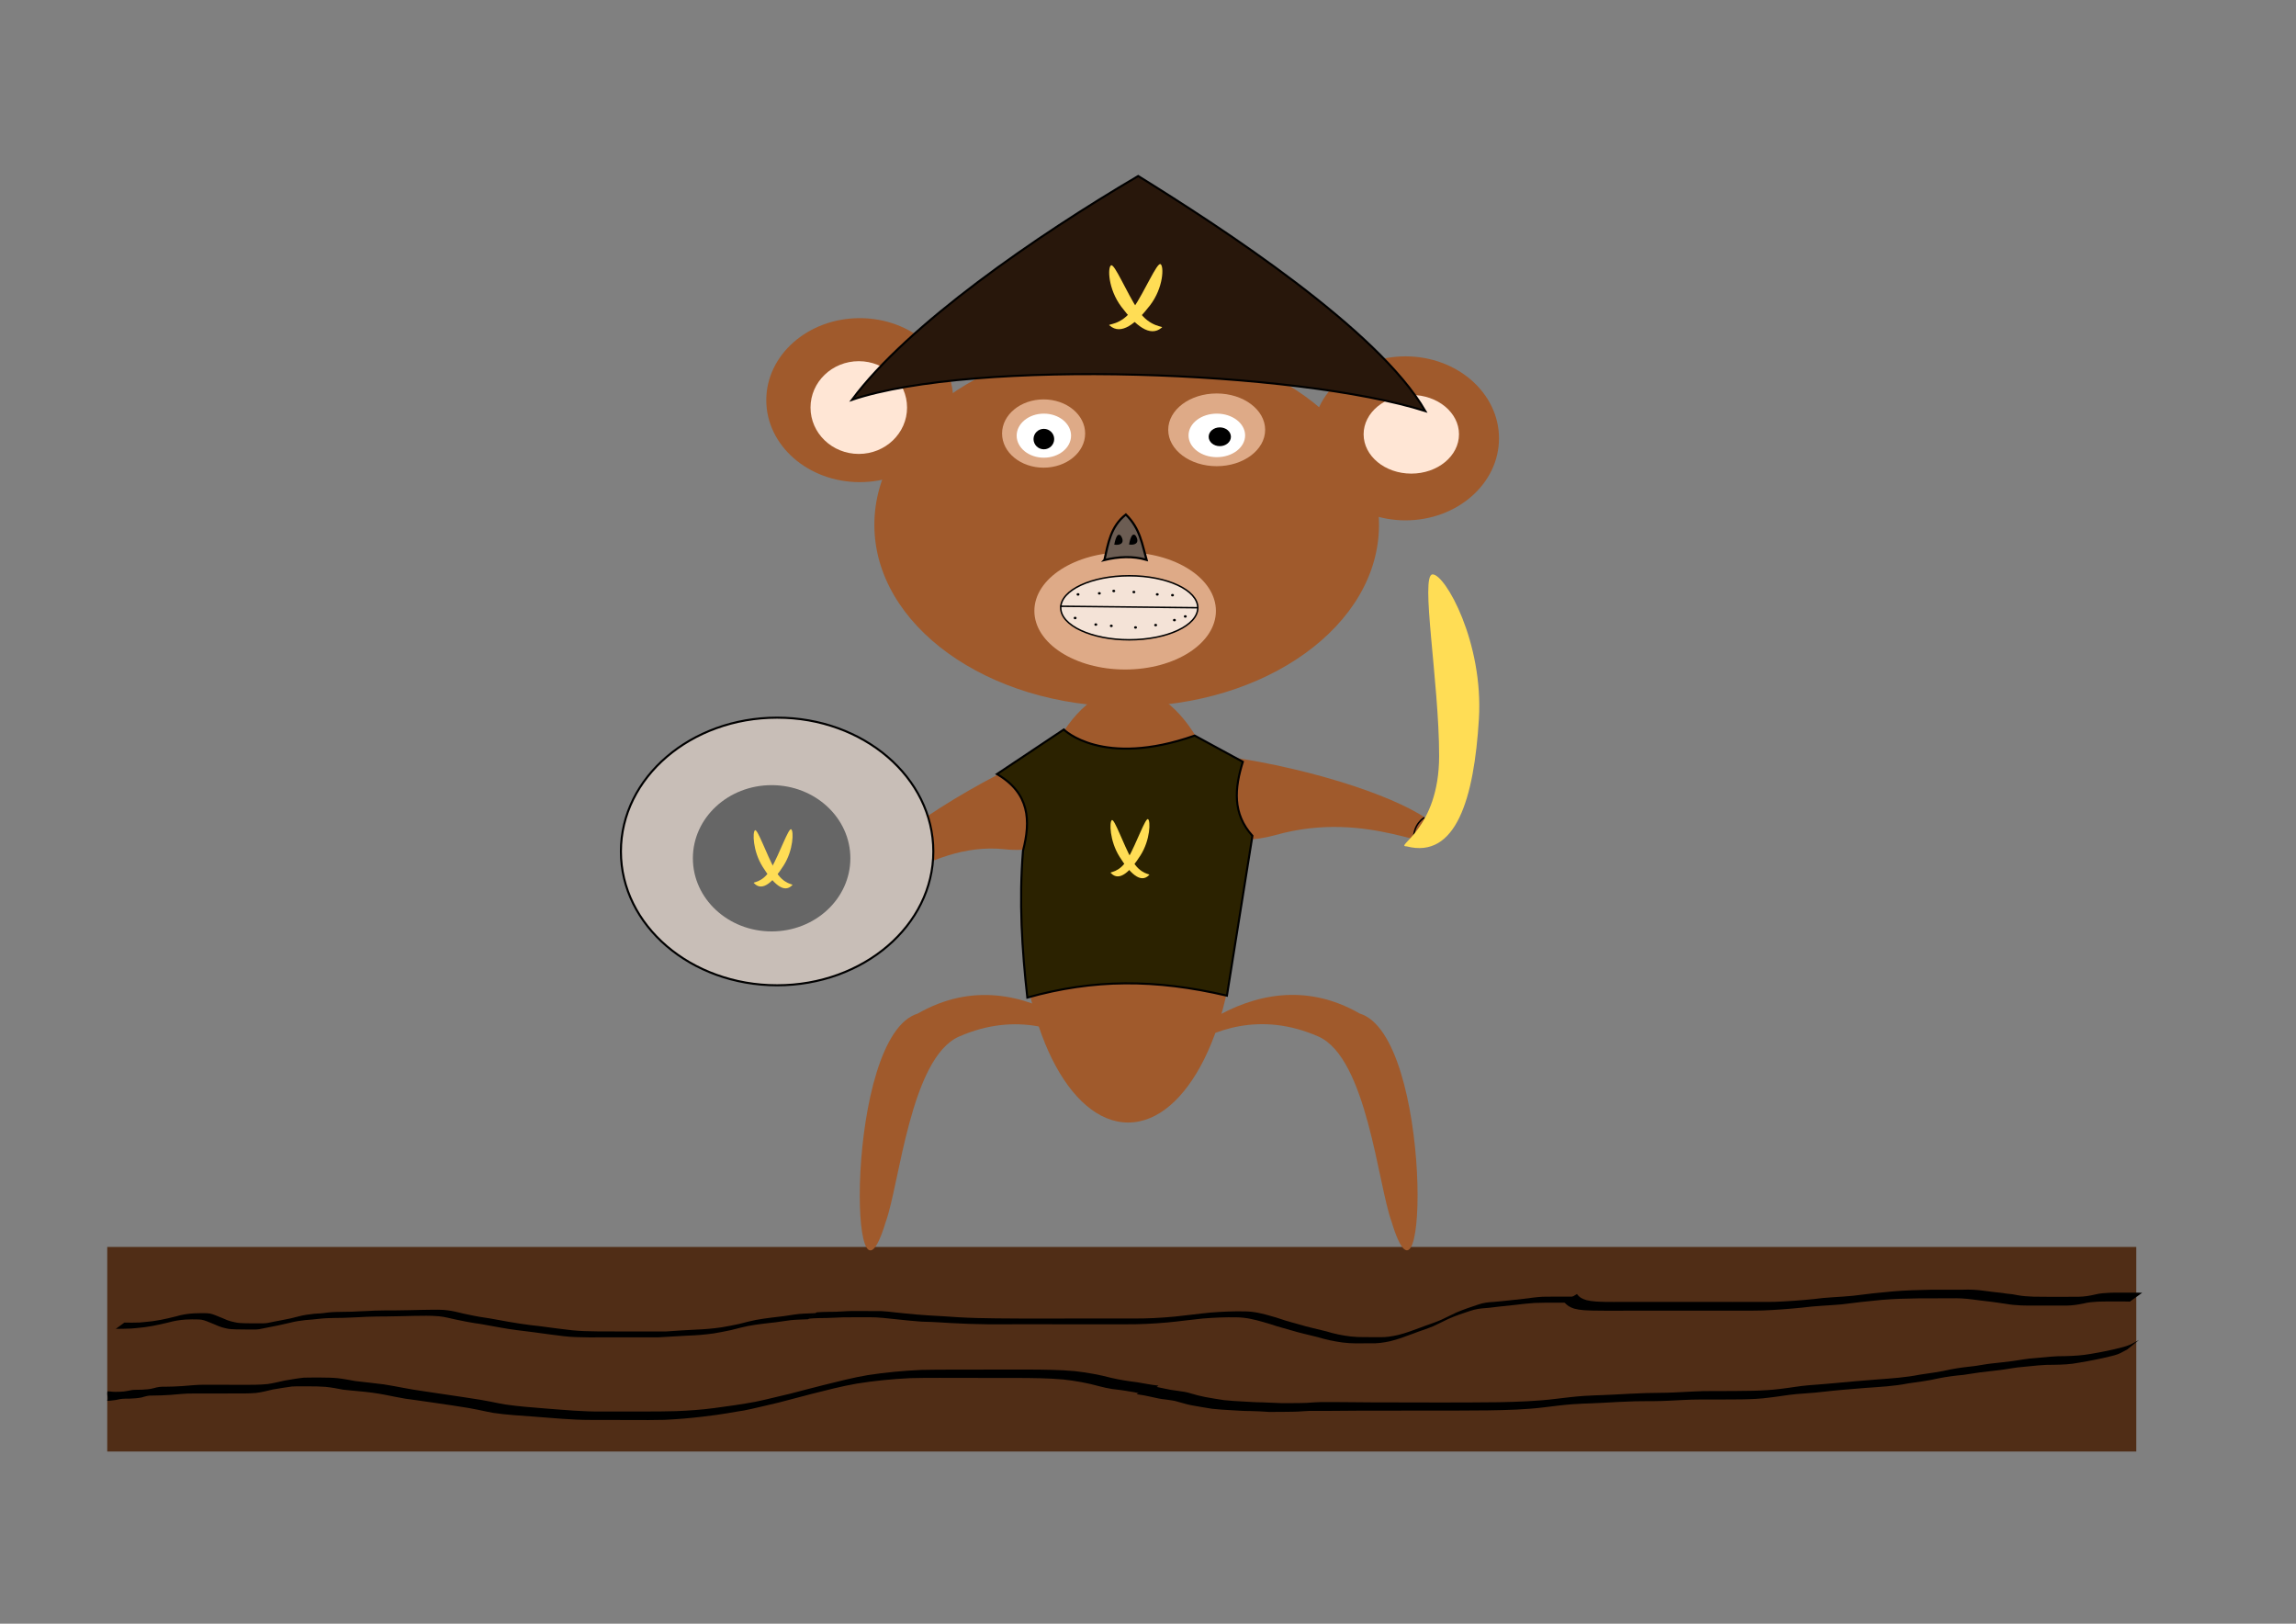 <?xml version="1.0" encoding="UTF-8" standalone="no"?>
<!-- Created with Inkscape (http://www.inkscape.org/) -->

<svg
   xmlns:dc="http://purl.org/dc/elements/1.1/"
   xmlns:cc="http://creativecommons.org/ns#"
   xmlns:rdf="http://www.w3.org/1999/02/22-rdf-syntax-ns#"
   xmlns:svg="http://www.w3.org/2000/svg"
   xmlns="http://www.w3.org/2000/svg"
   xmlns:sodipodi="http://sodipodi.sourceforge.net/DTD/sodipodi-0.dtd"
   xmlns:inkscape="http://www.inkscape.org/namespaces/inkscape"
   width="297mm"
   height="210mm"
   viewBox="0 0 297 210"
   version="1.1"
   id="svg8"
   inkscape:version="0.92.4 (5da689c313, 2019-01-14)"
   sodipodi:docname="Обезьяна-воитель.svg">
  <rect x="0" y="0" width="297" height="210" fill="#808080" stroke="none"/>
  <defs
     id="defs2" />
  <sodipodi:namedview
     id="base"
     pagecolor="#ffffff"
     bordercolor="#666666"
     borderopacity="1.0"
     inkscape:pageopacity="0.0"
     inkscape:pageshadow="2"
     inkscape:zoom="1"
     inkscape:cx="728.82986"
     inkscape:cy="434.41459"
     inkscape:document-units="mm"
     inkscape:current-layer="layer1"
     showgrid="false"
     inkscape:window-width="1920"
     inkscape:window-height="1008"
     inkscape:window-x="0"
     inkscape:window-y="0"
     inkscape:window-maximized="1" />
  <g
     inkscape:label="Layer 1"
     inkscape:groupmode="layer"
     id="layer1"
     transform="translate(0,-87)">
    <g
       id="g5137"
       transform="translate(-14.967,37.792)">
      <rect
         y="210.481"
         x="28.84"
         height="26.458"
         width="262.467"
         id="rect4851"
         style="fill:#502d16;stroke:none;stroke-width:0.265;stroke-opacity:1" />
      <path
         inkscape:connector-curvature="0"
         d="m 31.065,220.26 c 0.651,0.005 1.306,0.029 1.957,-0.008 0.224,-0.013 0.447,-0.04 0.67,-0.061 1.379,-0.099 2.726,-0.395 4.062,-0.734 0.75,-0.229 1.518,-0.345 2.299,-0.39 0.578,-0.013 1.158,-0.045 1.735,-0.01 0.477,0.012 0.916,0.206 1.351,0.383 0.418,0.152 0.819,0.344 1.231,0.512 0.304,0.115 0.621,0.194 0.938,0.26 0.431,0.113 0.882,0.119 1.325,0.135 0.621,0.017 1.243,0.017 1.864,0.014 0.367,0.001 0.735,0.009 1.098,-0.053 0.283,-0.049 0.562,-0.116 0.844,-0.171 0.716,-0.146 1.44,-0.26 2.153,-0.423 0.016,-0.004 0.938,-0.234 0.978,-0.244 0.658,-0.182 1.335,-0.268 2.012,-0.343 0.293,-0.041 0.59,-0.032 0.884,-0.056 0.298,-0.024 0.595,-0.074 0.892,-0.108 0.687,-0.076 1.378,-0.082 2.068,-0.09 0.697,0.011 1.392,-0.035 2.087,-0.068 0.649,-0.014 1.297,-0.061 1.946,-0.089 0.881,-0.03 1.763,-0.028 2.645,-0.029 1.155,-0.005 2.309,-0.044 3.463,-0.066 0.92,0.002 1.844,-0.057 2.763,0.002 0.168,0.011 0.335,0.034 0.503,0.051 0.725,0.077 1.427,0.276 2.136,0.438 0.323,0.074 0.986,0.206 1.303,0.27 0.241,0.044 0.48,0.092 0.722,0.133 1.192,0.203 0.261,0.024 1.458,0.228 0.736,0.126 1.468,0.275 2.205,0.4 0.976,0.163 1.953,0.329 2.936,0.447 2.526,0.303 -1.03,-0.149 1.511,0.178 1.296,0.174 2.592,0.35 3.892,0.492 1.068,0.111 2.142,0.128 3.214,0.141 1.415,0.009 2.829,0.014 4.244,0.015 1.569,-2.6e-4 3.139,-0.004 4.708,-0.007 1.279,-0.083 2.557,-0.181 3.837,-0.236 1.113,-0.039 2.222,-0.139 3.324,-0.299 0.746,-0.142 1.498,-0.256 2.237,-0.431 0.424,-0.1 0.844,-0.216 1.267,-0.32 1.242,-0.314 2.516,-0.451 3.784,-0.605 0.919,-0.084 1.823,-0.276 2.741,-0.372 0.738,-0.071 1.479,-0.057 2.217,-0.111 0,0 -1.081,0.797 -1.081,0.797 v 0 c -0.738,0.043 -1.479,0.04 -2.216,0.117 -0.91,0.104 -1.81,0.282 -2.723,0.36 -1.263,0.15 -2.531,0.289 -3.765,0.61 -0.426,0.106 -0.85,0.222 -1.277,0.322 -0.743,0.174 -1.498,0.291 -2.249,0.429 -1.102,0.154 -2.21,0.247 -3.323,0.282 -1.279,0.054 -2.553,0.163 -3.831,0.224 -1.564,-0.003 -3.129,-0.005 -4.693,-0.003 -1.425,0.002 -2.85,0.015 -4.275,0.006 -1.075,-0.012 -2.152,-0.029 -3.221,-0.152 -1.293,-0.149 -2.582,-0.334 -3.871,-0.509 -1.488,-0.187 -2.979,-0.347 -4.454,-0.628 -0.736,-0.127 -1.468,-0.274 -2.204,-0.398 -1.954,-0.33 0.488,0.101 -1.46,-0.231 -0.243,-0.041 -0.485,-0.088 -0.728,-0.132 -0.425,-0.084 -0.893,-0.173 -1.317,-0.267 -0.708,-0.157 -1.412,-0.343 -2.136,-0.415 -1.079,-0.098 -2.163,-0.062 -3.246,-0.049 -1.159,0.021 -2.317,0.067 -3.475,0.072 -0.886,0.005 -1.773,0.009 -2.659,0.046 -0.651,0.031 -1.301,0.077 -1.952,0.093 -0.693,0.031 -1.386,0.064 -2.08,0.057 -0.691,0.011 -1.382,0.027 -2.069,0.108 -0.592,0.07 -1.184,0.124 -1.778,0.165 -0.667,0.077 -1.332,0.167 -1.981,0.342 -1.039,0.253 -2.086,0.465 -3.136,0.663 -0.074,0.015 -0.763,0.158 -0.866,0.174 -0.369,0.058 -0.743,0.046 -1.115,0.046 -0.62,-0.004 -1.24,-0.006 -1.86,-0.022 -0.456,-0.015 -0.917,-0.025 -1.361,-0.14 -0.319,-0.077 -0.638,-0.158 -0.941,-0.287 -0.409,-0.172 -0.815,-0.353 -1.229,-0.511 -0.427,-0.172 -0.857,-0.344 -1.326,-0.345 -0.57,-0.027 -1.143,-0.008 -1.713,0.014 -0.765,0.053 -1.518,0.178 -2.257,0.389 -1.338,0.326 -2.687,0.605 -4.064,0.71 -0.228,0.02 -0.455,0.046 -0.684,0.06 -0.67,0.041 -1.343,0.027 -2.014,0.045 0,0 1.124,-0.817 1.124,-0.817 z"
         id="path4855"
         style="fill:#000000;stroke:none;stroke-width:0.265;stroke-opacity:1" />
      <path
         inkscape:connector-curvature="0"
         d="m 120.604,218.935 c 0.497,-0.039 0.996,-0.053 1.495,-0.061 0.631,0.009 1.259,-0.018 1.888,-0.057 0.382,-0.028 0.765,-0.045 1.149,-0.049 0.462,-0.002 0.924,0.001 1.385,0.001 0.663,10e-4 1.327,0.003 1.99,0.006 0.148,5.3e-4 0.296,-0.005 0.443,0.002 0.587,0.026 1.175,0.099 1.758,0.164 0.786,0.087 0.571,0.063 1.356,0.139 0.965,0.115 1.936,0.171 2.904,0.247 1.329,0.063 2.655,0.163 3.983,0.246 1.606,0.095 3.215,0.125 4.823,0.144 1.997,0.023 3.994,0.024 5.99,0.025 2.052,0.002 4.103,-0.008 6.155,-0.009 1.85,-0.003 3.701,-5.3e-4 5.551,7.9e-4 1.835,0.017 3.67,-0.076 5.496,-0.252 1.526,-0.152 3.045,-0.368 4.571,-0.514 1.491,-0.115 2.988,-0.186 4.483,-0.154 1.185,0.015 2.331,0.298 3.459,0.633 0.183,0.053 0.367,0.102 0.549,0.158 0.194,0.059 0.386,0.125 0.579,0.187 0.201,0.066 0.4,0.137 0.603,0.199 0.609,0.187 1.228,0.345 1.84,0.521 1.141,0.349 2.311,0.585 3.465,0.882 1.045,0.326 2.103,0.54 3.189,0.668 0.588,0.067 1.179,0.08 1.77,0.083 0.623,-2.6e-4 1.247,2.6e-4 1.87,0.002 0.845,0.041 1.677,-0.101 2.498,-0.284 0.989,-0.254 1.951,-0.607 2.905,-0.969 0.879,-0.348 1.792,-0.609 2.656,-0.996 0.656,-0.3 1.293,-0.639 1.949,-0.939 0.929,-0.398 1.889,-0.716 2.847,-1.034 0.657,-0.235 1.324,-0.303 2.015,-0.336 1.262,-0.122 2.525,-0.249 3.785,-0.394 0.841,-0.102 1.679,-0.231 2.525,-0.275 0.969,-0.02 1.938,-0.011 2.908,-0.012 0.57,-5.3e-4 1.14,-0.003 1.71,-0.006 0,0 -1.097,0.797 -1.097,0.797 v 0 c -0.563,-0.004 -1.125,-0.008 -1.688,-0.01 -0.976,-0.002 -1.953,-0.006 -2.928,0.037 -0.829,0.051 -1.654,0.155 -2.479,0.25 -0.701,0.077 -1.403,0.141 -2.104,0.224 -0.463,0.055 -0.776,0.102 -1.235,0.147 -0.16,0.016 -0.32,0.026 -0.48,0.04 -0.68,0.047 -1.351,0.138 -1.997,0.366 -0.957,0.308 -1.911,0.631 -2.829,1.041 -0.656,0.31 -1.297,0.652 -1.962,0.945 -0.866,0.362 -1.768,0.628 -2.64,0.975 -0.962,0.36 -1.93,0.718 -2.929,0.963 -0.83,0.177 -1.667,0.302 -2.518,0.263 -0.63,0.004 -1.26,0.011 -1.89,0.011 -0.586,-0.006 -1.173,-0.036 -1.754,-0.114 -1.08,-0.147 -2.142,-0.37 -3.185,-0.69 -1.155,-0.295 -2.323,-0.539 -3.463,-0.888 -0.613,-0.178 -1.23,-0.341 -1.841,-0.526 -0.579,-0.176 -1.149,-0.385 -1.737,-0.535 -1.118,-0.326 -2.254,-0.6 -3.426,-0.613 -1.489,-0.031 -2.978,0.035 -4.462,0.158 -1.524,0.15 -3.04,0.37 -4.566,0.509 -1.825,0.16 -3.656,0.252 -5.489,0.233 -1.851,0.001 -3.702,0.004 -5.554,0.001 -2.045,-4e-5 -4.09,-0.009 -6.136,-0.005 -2.011,0.001 -4.022,0.009 -6.033,0.004 -1.604,-0.019 -3.208,-0.069 -4.809,-0.162 -0.835,-0.048 -1.671,-0.111 -2.506,-0.144 -1.072,-0.042 -0.18,0.013 -1.127,-0.035 -0.137,-0.007 -0.274,-0.018 -0.411,-0.026 -0.958,-0.076 -1.915,-0.166 -2.871,-0.274 -1.191,-0.117 -2.383,-0.283 -3.582,-0.272 -0.668,0.002 -1.336,0.004 -2.004,0.005 -0.465,2.1e-4 -0.93,0.002 -1.395,0.008 -0.378,0.008 -0.756,0.023 -1.134,0.046 -0.629,0.035 -1.258,0.046 -1.888,0.05 -0.504,0.013 -1.008,0.028 -1.509,0.083 0,0 1.114,-0.825 1.114,-0.825 z"
         id="path4857"
         style="fill:#000000;stroke:none;stroke-width:0.265;stroke-opacity:1" />
      <path
         inkscape:connector-curvature="0"
         d="m 218.953,216.568 c 0.351,0.464 0.705,0.632 1.247,0.795 0.781,0.189 1.589,0.201 2.388,0.221 0.736,0.013 1.472,0.008 2.208,10e-4 0.643,-0.002 1.286,0.002 1.929,0.003 0.851,0.005 1.701,-9e-5 2.552,1.5e-4 0.84,5.3e-4 1.679,5.3e-4 2.519,0.001 0.92,0.006 1.839,0.002 2.759,-0.002 0.665,-0.004 1.33,-0.002 1.995,-10e-4 0.851,0.002 1.702,0.004 2.554,0.005 0.862,0.001 1.725,-0.004 2.587,-0.004 0.945,-0.003 1.89,0.014 2.835,-0.007 1.678,-0.066 3.356,-0.184 5.027,-0.357 1.701,-0.238 3.422,-0.259 5.128,-0.43 1.725,-0.233 3.457,-0.417 5.191,-0.568 1.612,-0.129 3.229,-0.187 4.846,-0.21 1.381,-0.012 2.761,-0.005 4.142,-0.007 0.968,-0.039 1.929,0.018 2.886,0.159 0.773,0.105 1.549,0.195 2.325,0.276 0.407,0.087 0.824,0.102 1.235,0.158 0.045,0.006 0.622,0.114 0.669,0.123 0.678,0.122 1.366,0.164 2.054,0.188 0.594,0.016 1.188,0.013 1.782,0.015 0.798,0.002 1.597,0.003 2.395,5.2e-4 0.549,-0.003 1.097,-0.008 1.646,-0.006 0.732,-0.012 1.458,-0.126 2.168,-0.299 0.603,-0.15 1.225,-0.184 1.843,-0.216 0.485,-0.021 0.971,-0.02 1.456,-0.018 0.488,-0.001 0.977,0.001 1.465,0.003 0.429,0.008 0.858,-0.018 1.285,0.02 0,0 -1.588,1.137 -1.588,1.137 v 0 c -0.424,-0.02 -0.848,-0.01 -1.273,-0.013 -0.489,5.3e-4 -0.978,0.001 -1.466,-0.002 -0.482,0.002 -0.965,0.002 -1.447,0.024 -0.612,0.033 -1.224,0.088 -1.82,0.24 -0.725,0.149 -1.458,0.258 -2.199,0.268 -0.544,0.003 -1.087,-0.002 -1.631,-0.005 -0.801,-0.002 -1.601,5.3e-4 -2.402,0.005 -0.597,0.002 -1.194,0.004 -1.79,-0.02 -0.692,-0.035 -1.383,-0.087 -2.065,-0.212 -0.629,-0.113 -1.265,-0.166 -1.895,-0.27 -0.774,-0.09 -1.55,-0.175 -2.321,-0.286 -0.944,-0.129 -1.89,-0.183 -2.843,-0.157 -1.379,-0.005 -2.758,-0.006 -4.138,0.008 -1.604,0.022 -3.208,0.063 -4.807,0.199 -1.74,0.156 -3.475,0.361 -5.208,0.582 -1.703,0.152 -3.416,0.192 -5.113,0.42 -1.684,0.171 -3.375,0.296 -5.066,0.368 -0.956,0.025 -1.912,0.027 -2.868,0.025 -0.858,-5.3e-4 -1.717,-0.006 -2.575,-0.004 -0.856,0.002 -1.712,0.003 -2.569,0.005 -0.664,0.001 -1.328,0.003 -1.992,-0.001 -0.918,-0.004 -1.835,-0.008 -2.753,-0.002 -0.841,7.9e-4 -1.681,7.9e-4 -2.522,0.001 -0.851,2.6e-4 -1.702,-0.005 -2.553,8e-4 -0.648,0.002 -1.296,0.006 -1.944,0.009 -0.73,-0.004 -1.459,-0.007 -2.189,-0.022 -0.816,-0.023 -1.643,-0.037 -2.436,-0.252 -0.58,-0.19 -0.926,-0.404 -1.324,-0.875 0,0 1.683,-1.013 1.683,-1.013 z"
         id="path4859"
         style="fill:#000000;stroke:none;stroke-width:0.265;stroke-opacity:1" />
      <path
         inkscape:connector-curvature="0"
         d="m 290.136,223.744 c -0.403,0.19 -0.778,0.438 -1.195,0.601 -0.301,0.118 -0.54,0.169 -0.856,0.251 -1.389,0.35 -2.796,0.619 -4.208,0.855 -1.081,0.217 -2.176,0.257 -3.274,0.27 -1.314,-0.028 -2.619,0.149 -3.925,0.27 -0.964,0.062 -1.908,0.274 -2.865,0.394 -0.902,0.115 -1.806,0.211 -2.709,0.317 -0.723,0.089 -1.439,0.234 -2.162,0.326 -1.066,0.093 -2.126,0.233 -3.176,0.44 -1.311,0.312 -2.649,0.468 -3.98,0.664 -1.802,0.361 -3.637,0.447 -5.465,0.578 -1.921,0.15 -3.838,0.31 -5.752,0.528 -1.058,0.131 -2.122,0.172 -3.183,0.268 -1.175,0.102 -2.333,0.324 -3.505,0.453 -1.197,0.169 -2.404,0.211 -3.61,0.236 -1.745,0.022 -3.49,0.016 -5.236,0.015 -1.703,-0.008 -3.4,0.142 -5.102,0.194 -0.338,0.006 -0.676,0.015 -1.014,0.019 -0.816,0.011 -1.632,-2.6e-4 -2.447,0.019 -1.387,0.032 -2.773,0.125 -4.159,0.195 -0.448,0.021 -0.896,0.043 -1.344,0.062 -1.064,0.045 -1.513,0.047 -2.571,0.122 -1.204,0.086 -2.399,0.245 -3.597,0.389 -2.453,0.312 -4.926,0.37 -7.396,0.408 -2.873,0.033 -5.746,0.03 -8.619,0.029 -2.624,-0.005 -5.249,0.002 -7.873,0.006 -1.334,0.006 -2.668,0.019 -4.002,0.03 -0.618,0.003 -1.235,0.005 -1.853,0.004 -0.529,-0.01 -1.055,-7.9e-4 -1.581,0.045 -0.709,0.062 -1.422,0.066 -2.133,0.074 -0.728,0.008 -1.455,0.011 -2.183,0.014 -0.828,-0.063 -1.657,-0.097 -2.487,-0.118 -0.8,0.007 -1.596,-0.063 -2.394,-0.104 -0.848,-0.032 -1.694,-0.108 -2.538,-0.189 -0.831,-0.143 -1.666,-0.265 -2.495,-0.422 -0.624,-0.111 -1.221,-0.29 -1.83,-0.459 -0.538,-0.184 -1.108,-0.238 -1.668,-0.317 -0.624,-0.062 -1.24,-0.186 -1.848,-0.337 -0.628,-0.147 -1.26,-0.266 -1.899,-0.35 0,0 1.581,-1.115 1.581,-1.115 v 0 c 0.642,0.097 1.277,0.222 1.91,0.365 0.608,0.14 1.223,0.249 1.843,0.319 0.568,0.083 1.143,0.144 1.688,0.335 0.596,0.176 1.194,0.34 1.806,0.454 0.824,0.154 1.651,0.289 2.48,0.411 0.844,0.08 1.689,0.149 2.536,0.18 0.795,0.041 1.589,0.105 2.386,0.105 0.834,0.025 1.668,0.064 2.501,0.1 0.722,0.002 1.444,0.005 2.166,-0.005 0.715,-0.012 1.431,-0.03 2.143,-0.098 0.529,-0.041 1.059,-0.033 1.589,-0.031 0.614,-1.5e-4 1.227,0.002 1.841,0.004 1.306,0.011 2.612,0.024 3.918,0.032 2.614,0.007 5.229,0.017 7.843,0.016 2.873,10e-4 5.747,0.008 8.62,-0.035 2.474,-0.054 4.951,-0.131 7.409,-0.441 1.197,-0.142 2.391,-0.293 3.594,-0.373 1.027,-0.068 1.531,-0.072 2.563,-0.115 0.446,-0.018 0.892,-0.04 1.339,-0.059 1.391,-0.069 2.782,-0.159 4.174,-0.198 1.167,-0.033 2.335,-0.018 3.501,-0.072 1.7,-0.068 3.399,-0.206 5.101,-0.185 1.753,-0.002 3.507,-1.7e-4 5.26,-0.038 1.208,-0.037 2.416,-0.098 3.615,-0.26 1.172,-0.134 2.331,-0.356 3.507,-0.45 1.055,-0.098 2.112,-0.148 3.166,-0.259 1.903,-0.189 3.809,-0.341 5.716,-0.493 1.84,-0.138 3.683,-0.255 5.496,-0.619 1.333,-0.201 2.672,-0.365 3.985,-0.679 1.06,-0.205 2.13,-0.336 3.204,-0.448 0.725,-0.106 1.444,-0.252 2.172,-0.328 0.9,-0.098 1.8,-0.189 2.697,-0.311 0.951,-0.131 1.894,-0.327 2.855,-0.377 1.307,-0.117 2.614,-0.278 3.929,-0.256 1.088,-0.029 2.174,-0.09 3.247,-0.284 1.42,-0.236 2.834,-0.515 4.224,-0.892 0.382,-0.113 0.493,-0.133 0.847,-0.285 0.418,-0.18 0.805,-0.424 1.21,-0.63 0,0 -1.527,1.232 -1.527,1.232 z"
         id="path4861"
         style="fill:#000000;stroke:none;stroke-width:0.265;stroke-opacity:1" />
      <path
         sodipodi:nodetypes="ccccccccccccccccccccccccccccsccccccccccccccccccccccccccccccccccccccccccccccccccccccccccc"
         inkscape:connector-curvature="0"
         d="m 163.23,229.555 c -0.089,-0.008 -0.178,-0.01 -0.266,-0.025 -0.45,-0.073 -0.894,-0.191 -1.343,-0.272 -0.096,-0.017 -1.07,-0.176 -1.153,-0.19 -0.193,-0.028 -0.385,-0.058 -0.578,-0.084 -0.256,-0.034 -0.847,-0.096 -1.107,-0.137 -0.544,-0.084 -1.078,-0.215 -1.612,-0.348 -1.53,-0.428 -3.091,-0.704 -4.668,-0.878 -1.936,-0.175 -3.881,-0.185 -5.823,-0.198 -2.106,-0.007 -4.211,-0.003 -6.317,-0.004 -2.553,0.012 -5.107,-0.041 -7.66,0.029 -2.314,0.116 -4.623,0.338 -6.911,0.708 -1.965,0.34 -3.895,0.847 -5.828,1.331 -1.43,0.368 -2.855,0.754 -4.285,1.124 -1.487,0.329 -2.959,0.723 -4.454,1.017 -0.286,0.045 -0.572,0.088 -0.857,0.136 -0.887,0.149 -1.77,0.31 -2.662,0.431 -0.625,0.085 -1.251,0.157 -1.877,0.239 -1.631,0.195 -3.269,0.332 -4.91,0.409 -1.371,0.04 -2.743,0.025 -4.114,0.021 -1.818,-0.006 -3.635,-0.006 -5.453,-0.01 -2.438,0.005 -4.866,-0.252 -7.296,-0.426 -1.767,-0.139 -3.538,-0.221 -5.292,-0.487 -0.235,-0.045 -0.471,-0.087 -0.706,-0.136 -0.831,-0.173 -1.658,-0.356 -2.494,-0.499 -0.667,-0.114 -1.337,-0.21 -2.005,-0.316 -1.775,-0.276 -3.556,-0.508 -5.332,-0.773 -0.271,-0.036 -0.543,-0.064 -0.813,-0.108 -0.859,-0.138 -1.711,-0.33 -2.565,-0.492 -0.878,-0.167 -0.873,-0.158 -1.752,-0.29 -1.244,-0.167 -2.499,-0.239 -3.745,-0.388 -0.754,-0.147 -1.507,-0.288 -2.272,-0.364 -0.702,-0.058 -1.408,-0.063 -2.112,-0.066 -0.744,0.006 -1.489,-0.021 -2.233,0.021 -0.829,0.11 -1.656,0.246 -2.481,0.388 -0.735,0.177 -1.463,0.366 -2.215,0.451 -1.007,0.083 -2.021,0.059 -3.031,0.061 -1.014,0.002 -2.029,0.005 -3.043,0.008 -0.683,0.002 -1.367,0.002 -2.05,-3e-5 -0.969,-0.016 -1.933,0.103 -2.898,0.177 -0.771,0.057 -1.544,0.078 -2.317,0.088 -0.491,-0.037 -0.951,0.104 -1.412,0.243 -0.5,0.097 -1.011,0.134 -1.52,0.151 -0.423,0.006 -0.842,-0.004 -1.261,0.06 -0.37,0.099 -0.746,0.155 -1.126,0.19 -0.373,0.028 -0.174,0.034 -0.547,0.033 0.162,-0.447 -0.047,-0.632 0.027,-1.16 l 0.006,-0.067 c 0.337,5.3e-4 0.639,0.072 0.976,0.068 0.371,-0.003 0.743,-0.005 1.112,-0.043 0.379,-0.044 0.75,-0.124 1.125,-0.195 0.42,-0.044 0.841,-0.019 1.262,-0.041 0.502,-0.026 1.009,-0.057 1.495,-0.193 0.466,-0.139 0.942,-0.215 1.431,-0.189 0.765,-0.009 1.53,-0.03 2.293,-0.086 0.972,-0.073 1.944,-0.184 2.92,-0.174 0.682,-0.002 1.365,-8e-4 2.047,0.003 1.005,0.006 2.01,0.013 3.015,0.012 1.016,-0.005 2.036,0.003 3.048,-0.103 0.744,-0.103 1.465,-0.299 2.2,-0.45 0.833,-0.139 1.665,-0.294 2.505,-0.377 0.746,-0.026 1.493,-0.007 2.239,-0.013 0.708,0.006 1.416,0.012 2.121,0.083 0.763,0.087 1.514,0.236 2.27,0.369 1.23,0.155 2.466,0.266 3.695,0.43 1.718,0.269 3.415,0.659 5.139,0.883 1.769,0.262 3.539,0.52 5.307,0.792 0.672,0.106 1.346,0.202 2.017,0.313 0.845,0.14 1.68,0.317 2.52,0.482 0.235,0.046 0.471,0.085 0.706,0.128 1.731,0.257 3.476,0.376 5.218,0.522 2.437,0.184 4.876,0.423 7.322,0.39 1.823,-0.002 3.645,0.001 5.468,-0.001 1.379,-0.003 2.758,-0.002 4.136,-0.047 1.624,-0.066 3.247,-0.179 4.859,-0.392 1.805,-0.238 3.607,-0.49 5.398,-0.824 1.498,-0.309 2.975,-0.703 4.467,-1.04 1.42,-0.368 2.836,-0.747 4.26,-1.102 1.933,-0.477 3.862,-0.981 5.828,-1.31 2.283,-0.351 4.586,-0.559 6.893,-0.665 2.56,-0.055 5.121,-0.023 7.682,-0.04 2.11,-0.006 4.221,-0.012 6.331,-0.004 1.95,0.014 3.903,0.025 5.846,0.205 1.592,0.18 3.167,0.464 4.717,0.872 1.085,0.253 2.18,0.423 3.286,0.558 0.935,0.15 1.866,0.348 2.808,0.443 l -1.602,1.137 z"
         id="path4863"
         style="fill:#000000;stroke:none;stroke-width:0.265;stroke-opacity:1" />
    </g>
    <g
       id="g5129"
       transform="translate(-9.857,37.728)">
      <path
         sodipodi:nodetypes="csscc"
         inkscape:connector-curvature="0"
         id="path4800"
         d="m 189.87,207.293 c -1.763,-4.762 -3.203,-21.22 -9.485,-23.97 -14.941,-6.543 -24.86,9.413 -23.225,6.564 1.635,-2.848 14.428,-17.657 28.573,-9.536 9.496,2.852 8.891,42.737 4.137,26.942 z"
         style="fill:#a05a2c;stroke:none;stroke-width:0.265;stroke-opacity:1" />
      <path
         sodipodi:nodetypes="csscc"
         inkscape:connector-curvature="0"
         id="path4800-0"
         d="m 124.43,207.306 c 1.763,-4.762 3.203,-21.22 9.485,-23.97 14.941,-6.543 24.86,9.413 23.225,6.564 -1.635,-2.848 -14.428,-17.657 -28.573,-9.536 -9.496,2.852 -8.891,42.737 -4.137,26.942 z"
         style="fill:#a05a2c;stroke:none;stroke-width:0.265;stroke-opacity:1" />
      <g
         id="g5069">
        <g
           id="g5012">
          <ellipse
             ry="23.514"
             rx="32.639"
             cy="117.148"
             cx="155.599"
             id="path3713"
             style="fill:#a05a2c;stroke-width:0.193" />
          <ellipse
             ry="7.582"
             rx="11.742"
             cy="128.281"
             cx="155.4"
             id="path3719"
             style="fill:#deaa87;stroke-width:0.193" />
          <ellipse
             ry="4.415"
             rx="5.373"
             cy="105.343"
             cx="144.853"
             id="path3721"
             style="fill:#deaa87;stroke-width:0.193" />
          <ellipse
             ry="4.703"
             rx="6.269"
             cy="104.863"
             cx="167.242"
             id="path3723"
             style="fill:#deaa87;stroke-width:0.193" />
          <ellipse
             ry="2.85"
             rx="3.518"
             cy="105.618"
             cx="144.886"
             id="path3725"
             style="fill:#ffffff;stroke-width:0.193" />
          <ellipse
             ry="2.816"
             rx="3.659"
             cy="105.584"
             cx="167.261"
             id="path3727"
             style="fill:#ffffff;stroke-width:0.193" />
          <ellipse
             ry="1.323"
             rx="1.337"
             cy="106.059"
             cx="144.886"
             id="path3729"
             style="fill:#000000;stroke-width:0.193" />
          <ellipse
             ry="1.214"
             rx="1.439"
             cy="105.761"
             cx="167.644"
             id="path3731"
             style="fill:#000000;stroke-width:0.23" />
          <ellipse
             ry="10.605"
             rx="12.09"
             cy="105.966"
             cx="191.671"
             id="path3735"
             style="fill:#a05a2c;stroke-width:0.193" />
          <ellipse
             ry="10.605"
             rx="12.09"
             cy="101.024"
             cx="121.07"
             id="path3735-3"
             style="fill:#a05a2c;stroke-width:0.193" />
          <ellipse
             ry="28.096"
             rx="13.932"
             cy="166.357"
             cx="155.792"
             id="path3752"
             style="fill:#a05a2c;stroke-width:0.193" />
          <ellipse
             ry="4.14"
             rx="8.866"
             cy="127.878"
             cx="155.933"
             id="path3758"
             style="fill:#f4e3d7;stroke:#000000;stroke-width:0.193;stroke-opacity:1" />
          <path
             inkscape:connector-curvature="0"
             id="path3760"
             d="m 147.017,127.681 17.787,0.192"
             style="fill:none;stroke:#000000;stroke-width:0.193px;stroke-linecap:butt;stroke-linejoin:miter;stroke-opacity:1" />
          <ellipse
             ry="0.066"
             rx="0.1"
             cy="126.151"
             cx="149.306"
             id="path4571"
             style="fill:#000000;stroke:#000000;stroke-width:0.193;stroke-opacity:1" />
          <ellipse
             ry="0.066"
             rx="0.1"
             cy="126.011"
             cx="152.063"
             id="path4571-6"
             style="fill:#000000;stroke:#000000;stroke-width:0.193;stroke-opacity:1" />
          <ellipse
             ry="0.066"
             rx="0.1"
             cy="125.706"
             cx="153.927"
             id="path4571-7"
             style="fill:#000000;stroke:#000000;stroke-width:0.193;stroke-opacity:1" />
          <ellipse
             ry="0.066"
             rx="0.1"
             cy="125.842"
             cx="156.531"
             id="path4571-5"
             style="fill:#000000;stroke:#000000;stroke-width:0.193;stroke-opacity:1" />
          <ellipse
             ry="0.066"
             rx="0.1"
             cy="126.147"
             cx="159.556"
             id="path4571-3"
             style="fill:#000000;stroke:#000000;stroke-width:0.193;stroke-opacity:1" />
          <ellipse
             ry="0.066"
             rx="0.1"
             cy="126.249"
             cx="161.526"
             id="path4571-56"
             style="fill:#000000;stroke:#000000;stroke-width:0.193;stroke-opacity:1" />
          <ellipse
             ry="0.066"
             rx="0.1"
             cy="129.201"
             cx="148.931"
             id="path4571-2"
             style="fill:#000000;stroke:#000000;stroke-width:0.193;stroke-opacity:1" />
          <ellipse
             ry="0.066"
             rx="0.1"
             cy="130.049"
             cx="151.605"
             id="path4571-9"
             style="fill:#000000;stroke:#000000;stroke-width:0.193;stroke-opacity:1" />
          <ellipse
             ry="0.066"
             rx="0.1"
             cy="130.219"
             cx="153.611"
             id="path4571-1"
             style="fill:#000000;stroke:#000000;stroke-width:0.193;stroke-opacity:1" />
          <ellipse
             ry="0.066"
             rx="0.1"
             cy="130.423"
             cx="156.742"
             id="path4571-27"
             style="fill:#000000;stroke:#000000;stroke-width:0.193;stroke-opacity:1" />
          <ellipse
             ry="0.066"
             rx="0.1"
             cy="130.117"
             cx="159.345"
             id="path4571-0"
             style="fill:#000000;stroke:#000000;stroke-width:0.193;stroke-opacity:1" />
          <ellipse
             ry="0.066"
             rx="0.1"
             cy="129.472"
             cx="161.773"
             id="path4571-93"
             style="fill:#000000;stroke:#000000;stroke-width:0.193;stroke-opacity:1" />
          <ellipse
             ry="0.066"
             rx="0.1"
             cy="128.997"
             cx="163.18"
             id="path4571-60"
             style="fill:#000000;stroke:#000000;stroke-width:0.193;stroke-opacity:1" />
          <path
             sodipodi:nodetypes="cccc"
             inkscape:connector-curvature="0"
             id="path4654"
             d="m 152.72,121.697 c 0.48,-2.13 0.791,-4.325 2.772,-5.883 1.864,1.825 2.106,3.868 2.681,5.866 -1.791,-0.52 -3.614,-0.419 -5.453,0.017 z"
             style="fill:#6c5d53;stroke:#000000;stroke-width:0.28px;stroke-linecap:butt;stroke-linejoin:miter;stroke-opacity:1" />
          <path
             inkscape:connector-curvature="0"
             id="path4656"
             d="m 154.107,119.631 c 0,0 0.323,-1.788 0.771,-0.816 0.448,0.972 -0.771,0.816 -0.771,0.816 z"
             style="fill:#000000;stroke:#000000;stroke-width:0.193px;stroke-linecap:butt;stroke-linejoin:miter;stroke-opacity:1" />
          <path
             inkscape:connector-curvature="0"
             id="path4656-6"
             d="m 156.018,119.614 c 0,0 0.323,-1.788 0.771,-0.816 0.448,0.972 -0.771,0.816 -0.771,0.816 z"
             style="fill:#000000;stroke:#000000;stroke-width:0.193px;stroke-linecap:butt;stroke-linejoin:miter;stroke-opacity:1" />
          <path
             sodipodi:nodetypes="cscsc"
             inkscape:connector-curvature="0"
             id="path4677"
             d="m 196.296,157.742 c -0.592,2.359 -9.277,-3.895 -21.456,-0.467 -11.117,3.129 -19.899,-6.674 -19.305,-9.042 0.594,-2.368 10.2,-2.159 21.456,0.467 11.256,2.626 19.899,6.674 19.305,9.042 z"
             style="fill:#a05a2c;stroke:none;stroke-width:0.193;stroke-opacity:1" />
          <path
             sodipodi:nodetypes="cc"
             inkscape:connector-curvature="0"
             id="path4696"
             d="m 194.103,155.011 c 0,0 -1.429,0.807 -1.376,2.758"
             style="fill:none;stroke:#000000;stroke-width:0.193px;stroke-linecap:butt;stroke-linejoin:miter;stroke-opacity:1" />
          <g
             transform="matrix(0.745,0,0,0.718,51.514,7.21)"
             id="g4725">
            <path
               style="fill:#a05a2c;stroke:none;stroke-width:0.265;stroke-opacity:1"
               d="m 91.214,220.735 c -1.74,-2.912 7.67,-11.741 21.019,-19.72 13.349,-7.98 25.581,-12.088 27.321,-9.176 1.74,2.912 -5.567,21.482 -21.019,19.72 -14.033,-1.6 -25.591,11.954 -27.321,9.176 z"
               id="path4677-2"
               inkscape:connector-curvature="0"
               sodipodi:nodetypes="cscsc" />
            <path
               style="fill:none;stroke:#000000;stroke-width:0.265px;stroke-linecap:butt;stroke-linejoin:miter;stroke-opacity:1"
               d="m 92.892,216.247 c 0,0 2.986,0.561 3.12,3"
               id="path4694"
               inkscape:connector-curvature="0"
               sodipodi:nodetypes="cc" />
            <ellipse
               style="fill:#000000;stroke:none;stroke-width:0.265;stroke-opacity:1"
               id="path4698"
               cx="92.917"
               cy="217.3"
               rx="0.502"
               ry="0.467" />
            <ellipse
               style="fill:#000000;stroke:none;stroke-width:0.265;stroke-opacity:1"
               id="path4700"
               cx="92.112"
               cy="218.762"
               rx="0.593"
               ry="0.484" />
            <ellipse
               style="fill:#000000;stroke:none;stroke-width:0.265;stroke-opacity:1"
               id="path4702"
               cx="94.882"
               cy="219.31"
               rx="0.535"
               ry="0.326" />
            <ellipse
               style="fill:#000000;stroke:none;stroke-width:0.265;stroke-opacity:1"
               id="path4704"
               cx="93.248"
               cy="219.895"
               rx="0.702"
               ry="0.476" />
          </g>
          <ellipse
             ry="0.36"
             rx="0.466"
             cy="155.813"
             cx="194.434"
             id="path4706"
             style="fill:#000000;stroke:none;stroke-width:0.193;stroke-opacity:1" />
          <ellipse
             ry="0.396"
             rx="0.46"
             cy="156.674"
             cx="195.478"
             id="path4710"
             style="fill:#000000;stroke:none;stroke-width:0.193;stroke-opacity:1" />
          <ellipse
             ry="0.39"
             rx="0.442"
             cy="157.872"
             cx="195.396"
             id="path4712"
             style="fill:#000000;stroke:none;stroke-width:0.193;stroke-opacity:1" />
          <ellipse
             ry="0.39"
             rx="0.442"
             cy="157.789"
             cx="194.087"
             id="path4712-1"
             style="fill:#000000;stroke:none;stroke-width:0.193;stroke-opacity:1" />
          <ellipse
             ry="5.998"
             rx="6.244"
             cy="101.983"
             cx="120.946"
             id="path4750"
             style="fill:#ffe6d5;stroke:none;stroke-width:0.193;stroke-opacity:1" />
          <ellipse
             ry="5.087"
             rx="6.169"
             cy="105.439"
             cx="192.417"
             id="path4752"
             style="fill:#ffe6d5;stroke:none;stroke-width:0.193;stroke-opacity:1" />
        </g>
        <path
           style="fill:#ffdd55;stroke:none;stroke-width:0.265;stroke-opacity:1"
           d="m 201.161,142.269 c -0.623,10.25 -2.946,18.137 -9.354,16.464 -1.653,0 4.21,-2.135 4.21,-11.693 0,-9.558 -2.495,-23.48 -0.842,-23.48 1.653,0 6.588,8.818 5.987,18.709 z"
           id="path4865"
           inkscape:connector-curvature="0"
           sodipodi:nodetypes="scscs" />
        <ellipse
           style="fill:#c8beb7;stroke:#000000;stroke-width:0.265;stroke-opacity:1"
           id="path4870"
           cx="110.382"
           cy="159.396"
           rx="20.206"
           ry="17.306" />
        <ellipse
           style="fill:#666666;stroke:none;stroke-width:0.265;stroke-opacity:1"
           id="path4872"
           cx="109.67"
           cy="160.277"
           rx="10.186"
           ry="9.459" />
        <g
           id="g4899"
           transform="matrix(0.232,-0.025,0.027,0.244,89.049,123.526)">
          <path
             sodipodi:nodetypes="scscs"
             inkscape:connector-curvature="0"
             id="path4865-2"
             d="m 65.036,161.767 c 4.655,9.154 9.927,15.462 15.139,11.374 1.516,-0.659 -4.712,-0.282 -8.519,-9.048 -3.807,-8.767 -7.065,-22.53 -8.581,-21.872 -1.516,0.659 -2.53,10.712 1.962,19.545 z"
             style="fill:#ffdd55;stroke:none;stroke-width:0.265;stroke-opacity:1" />
          <path
             sodipodi:nodetypes="scscs"
             inkscape:connector-curvature="0"
             id="path4865-3"
             d="m 76.673,162.328 c -6.631,7.841 -13.211,12.771 -17.345,7.597 -1.325,-0.989 4.651,0.807 10.368,-6.852 5.718,-7.659 12.047,-20.307 13.372,-19.318 1.325,0.989 0.004,11.007 -6.395,18.573 z"
             style="fill:#ffdd55;stroke:none;stroke-width:0.265;stroke-opacity:1" />
        </g>
        <path
           style="fill:#2b2200;stroke:#000000;stroke-width:0.265px;stroke-linecap:butt;stroke-linejoin:miter;stroke-opacity:1"
           d="m 147.464,143.623 c 0,0 4.958,4.995 16.931,0.785 l 6.23,3.388 c -1.065,3.402 -1.37,6.696 1.239,9.574 l -3.299,20.673 c -9.3,-2.169 -17.221,-2.16 -25.816,0.249 -0.694,-6.185 -1.094,-12.454 -0.561,-18.989 1.003,-3.872 0.88,-7.444 -3.368,-9.916 z"
           id="path4901"
           inkscape:connector-curvature="0"
           sodipodi:nodetypes="ccccccccc" />
        <g
           id="g4899-7"
           transform="matrix(0.232,-0.025,0.027,0.244,135.21,122.216)">
          <path
             sodipodi:nodetypes="scscs"
             inkscape:connector-curvature="0"
             id="path4865-2-5"
             d="m 65.036,161.767 c 4.655,9.154 9.927,15.462 15.139,11.374 1.516,-0.659 -4.712,-0.282 -8.519,-9.048 -3.807,-8.767 -7.065,-22.53 -8.581,-21.872 -1.516,0.659 -2.53,10.712 1.962,19.545 z"
             style="fill:#ffdd55;stroke:none;stroke-width:0.265;stroke-opacity:1" />
          <path
             sodipodi:nodetypes="scscs"
             inkscape:connector-curvature="0"
             id="path4865-3-9"
             d="m 76.673,162.328 c -6.631,7.841 -13.211,12.771 -17.345,7.597 -1.325,-0.989 4.651,0.807 10.368,-6.852 5.718,-7.659 12.047,-20.307 13.372,-19.318 1.325,0.989 0.004,11.007 -6.395,18.573 z"
             style="fill:#ffdd55;stroke:none;stroke-width:0.265;stroke-opacity:1" />
        </g>
      </g>
    </g>
    <path
       style="fill:#28170b;stroke:#000000;stroke-width:0.265px;stroke-linecap:butt;stroke-linejoin:miter;stroke-opacity:1"
       d="m 110.209,138.707 c 15.916,-5.341 57.545,-3.784 74.166,1.458 -6.095,-10.544 -26.236,-23.638 -37.144,-30.401 -13.21,7.768 -29.77,19.189 -37.022,28.943 z"
       id="path5139"
       inkscape:connector-curvature="0"
       sodipodi:nodetypes="cccc" />
    <g
       id="g4899-2"
       transform="matrix(0.317,-0.029,0.036,0.277,118.611,83.75)">
      <path
         sodipodi:nodetypes="scscs"
         inkscape:connector-curvature="0"
         id="path4865-2-2"
         d="m 65.036,161.767 c 4.655,9.154 9.927,15.462 15.139,11.374 1.516,-0.659 -4.712,-0.282 -8.519,-9.048 -3.807,-8.767 -7.065,-22.53 -8.581,-21.872 -1.516,0.659 -2.53,10.712 1.962,19.545 z"
         style="fill:#ffdd55;stroke:none;stroke-width:0.265;stroke-opacity:1" />
      <path
         sodipodi:nodetypes="scscs"
         inkscape:connector-curvature="0"
         id="path4865-3-8"
         d="m 76.673,162.328 c -6.631,7.841 -13.211,12.771 -17.345,7.597 -1.325,-0.989 4.651,0.807 10.368,-6.852 5.718,-7.659 12.047,-20.307 13.372,-19.318 1.325,0.989 0.004,11.007 -6.395,18.573 z"
         style="fill:#ffdd55;stroke:none;stroke-width:0.265;stroke-opacity:1" />
    </g>
  </g>
</svg>
